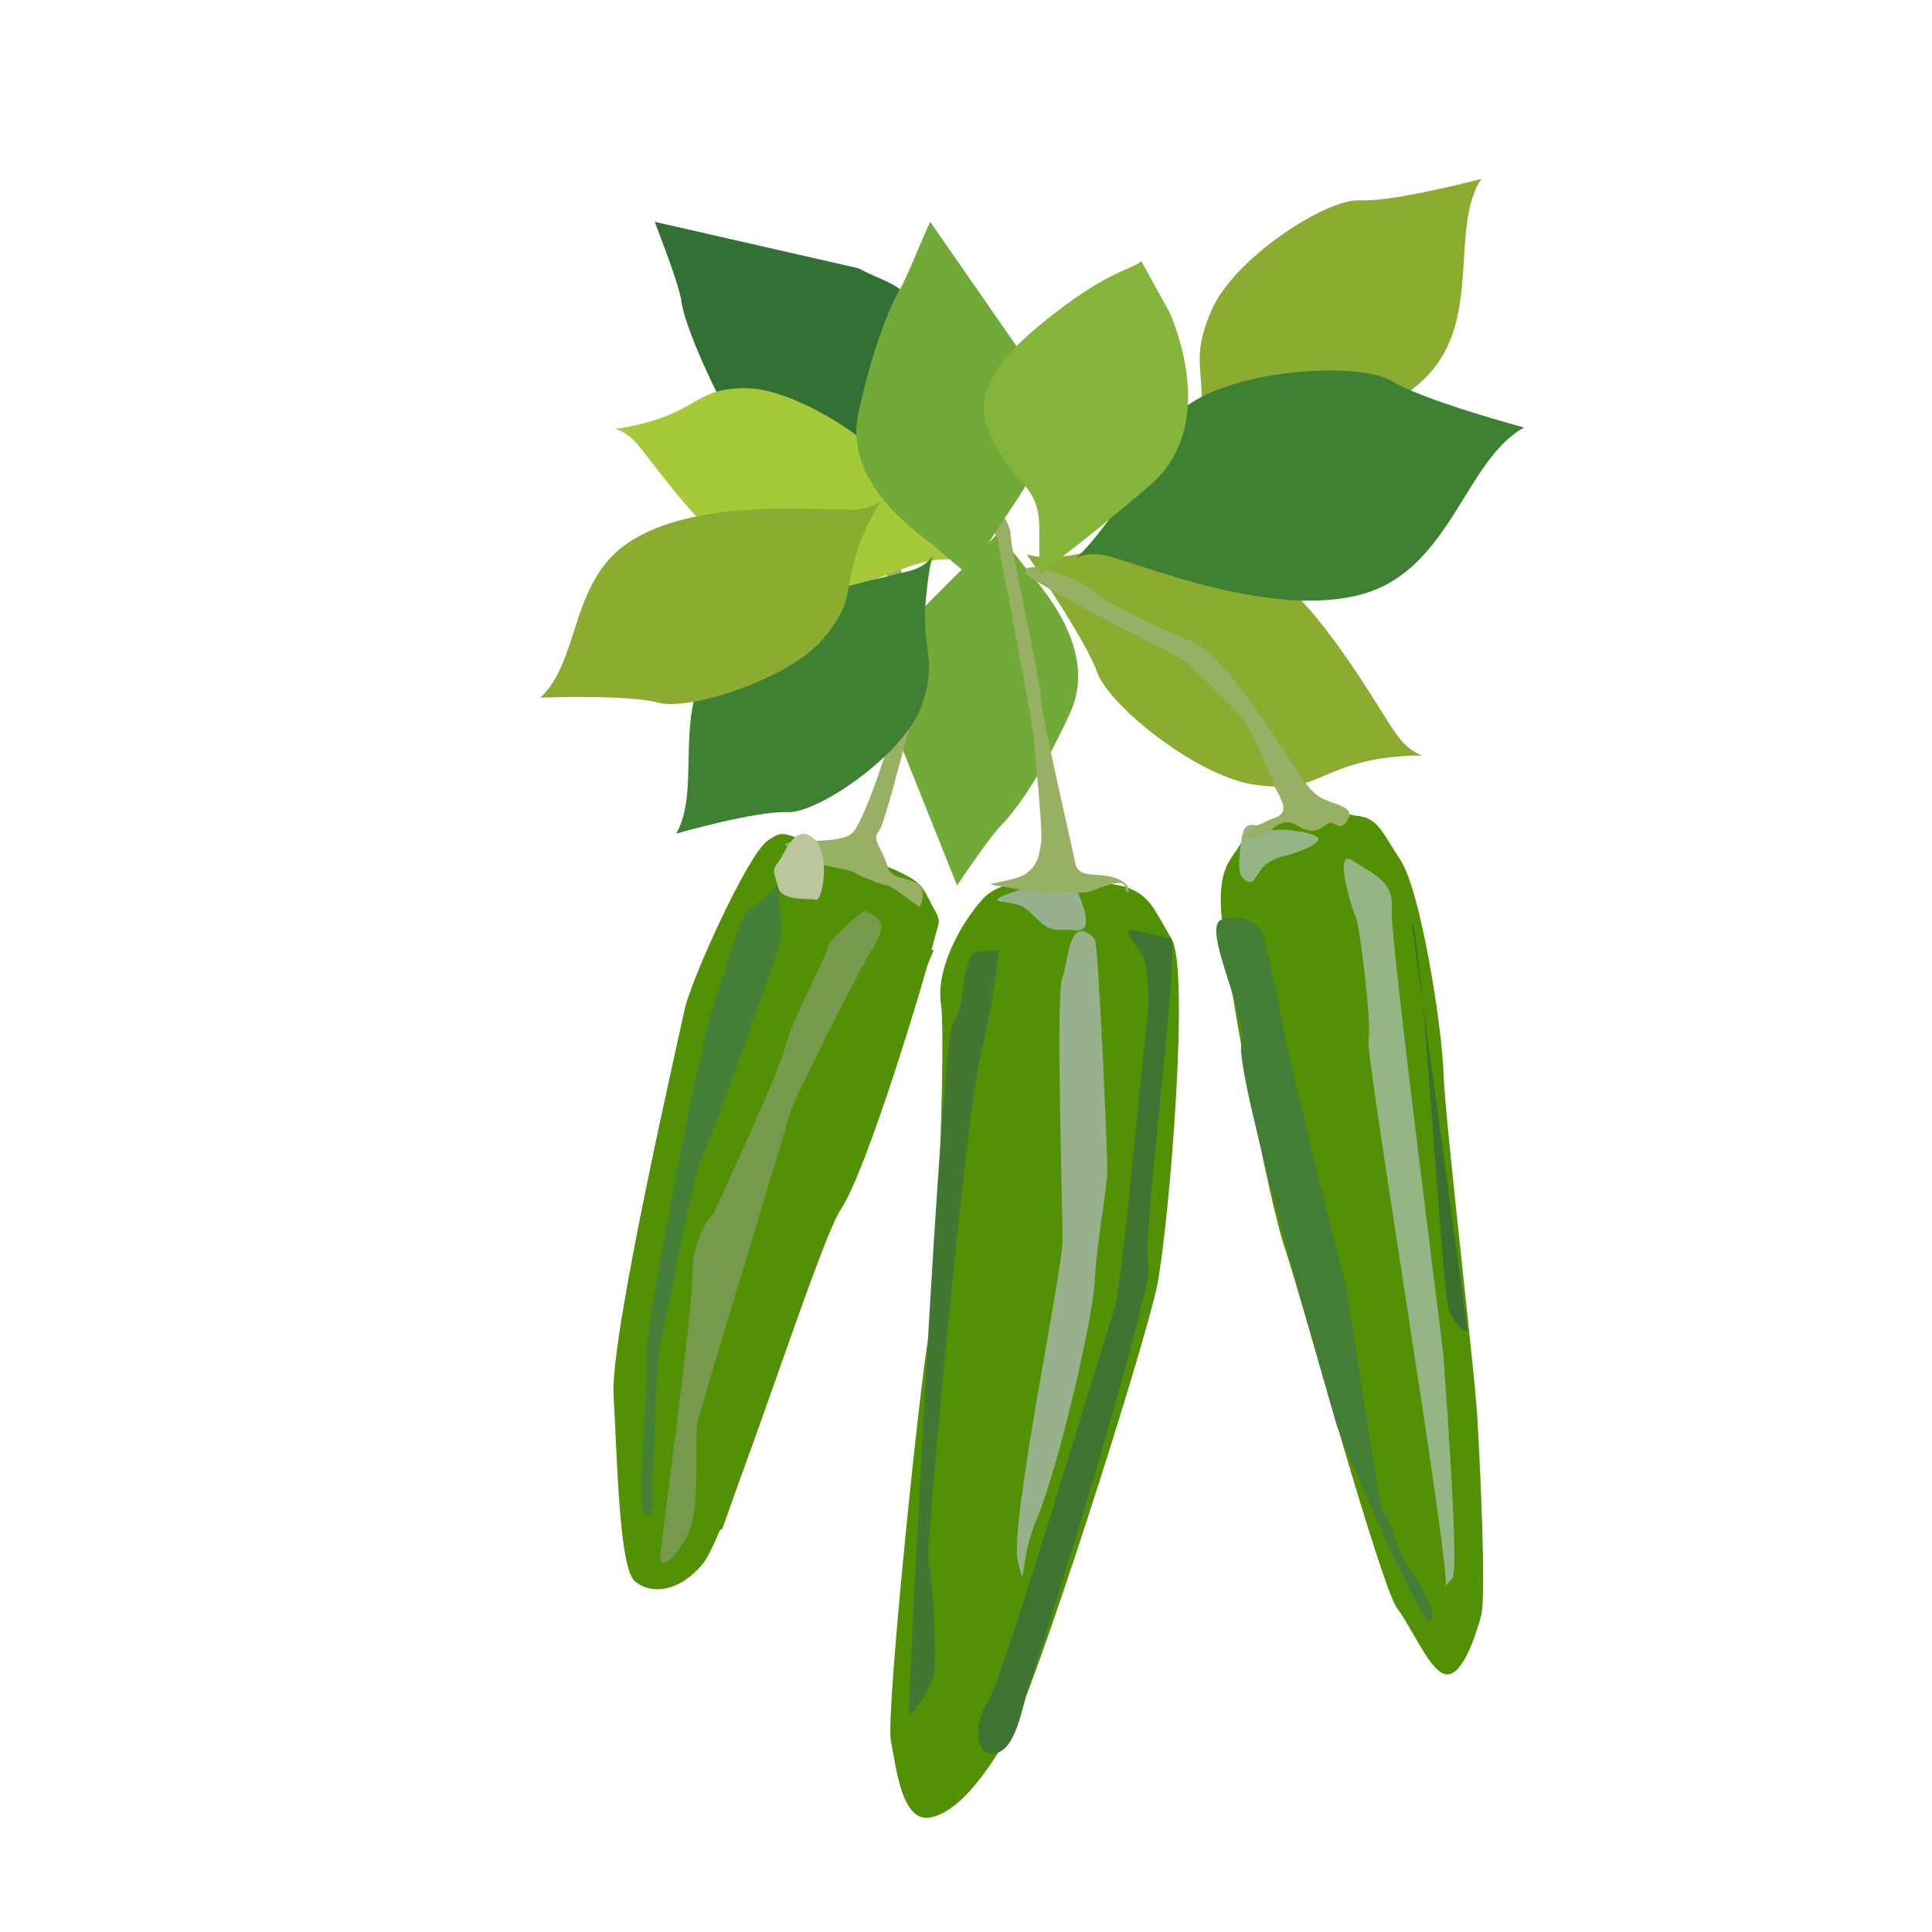<?xml version="1.0" encoding="utf-8"?>
<!-- Generator: Adobe Illustrator 24.2.1, SVG Export Plug-In . SVG Version: 6.00 Build 0)  -->
<svg version="1.1" id="Layer_1" xmlns="http://www.w3.org/2000/svg" xmlns:xlink="http://www.w3.org/1999/xlink" x="0px" y="0px"
	 viewBox="0 0 108 108" style="enable-background:new 0 0 108 108;" xml:space="preserve">
<style type="text/css">
	.st0{fill:#8BAC30;}
	.st1{fill:#72AA3A;}
	.st2{fill:#337034;}
	.st3{fill:#529104;}
	.st4{fill:#98B18D;}
	.st5{fill:#3E7532;}
	.st6{fill:#407833;}
	.st7{fill:#97B064;}
	.st8{fill:#96B586;}
	.st9{fill:#447D36;}
	.st10{fill:#3A702F;}
	.st11{fill:#77994C;}
	.st12{fill:#467F37;}
	.st13{fill:#BBC59E;}
	.st14{fill:#A5C939;}
	.st15{fill:#3F8133;}
	.st16{fill:#84B53A;}
</style>
<g>
	<path class="st0" d="M82.8,10c-1.8,2.8,0.1,7.9-3.1,11.1c-3.2,3.2-9.8,4.1-11.8,4.6c-2,0.5-1.5,2.2-0.9-1.3c0.6-3.6-0.6-4,0.7-7
		c1.2-2.9,6.4-6.3,8.3-6.2C77.9,11.3,82.8,10,82.8,10"/>
	<path class="st1" d="M49.7,40c-0.3-2.3-1.3-2.8,2.4-6.5l3.7-3.7c0,0,0.7,0.9,1.5,1.9c0.8,1,4.2,4.6,2.5,8.2
		c-1.7,3.7-3.2,5.6-3.8,6.2c-0.6,0.6-2.1,2.8-2.5,3.4"/>
	<path class="st2" d="M48,15c2.2,1.2,3.4,0.6,4.4,6.4l0.9,5.8c0,0-1.3,0-2.8,0.1c-1.5,0.1-6.9,1-9.2-3c-2.2-4-3.1-6.6-3.2-7.4
		c-0.1-0.9-1.2-3.7-1.5-4.5"/>
	<path class="st0" d="M57.4,31c3.4,0.9,7.4-2.6,11.7-0.4c4.3,2.2,7.7,8.7,9,10.5c1.3,1.8,2.7,0.8-0.9,1.3c-3.6,0.6-3.6,1.9-6.8,1.5
		c-3.3-0.3-8.5-4.5-9.1-6.4C60.6,35.6,57.4,31,57.4,31"/>
	<path class="st3" d="M58.8,49.1c-0.3,0-2.9,0-3.9,1.2c-1.1,1.2-2.6,3.8-2.3,5.8S52.3,73,51.9,74.8c-0.4,1.8-2.4,21-2.1,22.5
		c0.3,1.5,0.6,4.6,2.2,4.3s3.2-2.5,4.5-4.8c1.3-2.2,7.4-21.2,8.2-25c0.7-3.8,1.8-17.6,0.8-19.3s-1.2-2.4-2.5-2.9
		C61.5,49.2,58.8,49.1,58.8,49.1z"/>
	<path class="st4" d="M61.2,52.5c0.2,0.2,0.7,11.8,0.7,12.9c0,1.1-0.6,4-0.7,6.2c-0.1,2.2-2.1,10.6-3.2,13.2
		c-1.1,2.5-0.6,4.5-1.1,2.5s2.5-16.2,2.5-18s-0.4-14.1,0-14.7C59.7,54,59.7,50.9,61.2,52.5z"/>
	<path class="st4" d="M57.8,49.5c1-0.4,1.6-1.4,2.3,0c0.6,1.4,1,2.6,0,2.5s-1.3,0.2-2.1-0.6c-0.8-0.8-0.8-0.8-2-1
		C54.9,50.3,57.8,49.5,57.8,49.5z"/>
	<path class="st5" d="M65.5,52.5c0.3,2-1.7,17.2-1.3,18.2C64.6,71.8,58,93,57.6,94c-0.4,1-0.7,3.7-1.9,4c-1.2,0.3-1.3-1.7-0.5-2.8
		s6.7-21,7.1-22s1.6-14.7,1.8-15.9c0.2-1.2,0.1-3.1-0.2-3.8s-1.3-1.5-0.6-1.5C64,52.1,65.5,52.5,65.5,52.5z"/>
	<path class="st6" d="M55.8,53.1c0,0.7-0.3,3-1,6C54,62.3,51.7,87,51.9,87.4c0.2,0.3,0.5,5.3,0.3,6.2c-0.2,0.8-1.4,2.8-1.4,2
		s1.8-37.7,2.5-38.5s0.4-3.9,1.4-3.9C55.8,53.1,55.8,53.1,55.8,53.1z"/>
	<path class="st7" d="M58.2,47.1c-0.1,0.5-0.1,1.2-0.8,1.7c-0.6,0.5-2.8,0.6-1.7,0.7c1.4,0.2,2.8,0.6,3.2,0.4c0.5-0.1,1.2,0,1.7,0
		c0.5,0,2.2-1,2.3-0.3s0.6-0.1-0.5-0.5c-1.1-0.4-2.1,0.1-2.3-0.9s-1.9-8.3-1.9-9.1c0-0.8-1.7-8.5-1.7-9.1c0-0.6-0.4-1.3-1-1.7
		c-0.7-0.3-1.5-0.6-1.6-0.3c-0.1,0.3-0.5,1.1,0,1.1c0.5,0.1,1.1,0.3,1.3,0.4c0.3,0.1,0.6,0.5,0.6,0.8c0,0.3,1.9,9.7,2,11.1
		C57.9,42.7,58.3,46.4,58.2,47.1z"/>
	<path class="st3" d="M73.3,45.7c-1.8,0.3-3.2,0-3.8,1.2c-0.6,1.2-1.5,1.4-1.2,4.5c0.3,3.1,2.5,15.5,3.6,18.6
		c1,3.1,5.3,18.7,6.2,19.9c0.9,1.2,1.9,3.7,2.8,3.7c0.9,0,1.6-2.2,1.9-3.3s-0.1-9.2-0.2-10.7c0-1.6-1.8-16.7-1.9-19.5
		c-0.1-2.9-1.3-10.3-2.4-12c-1.1-1.7-1.3-2.4-2.5-2.5C74.6,45.3,73.3,45.7,73.3,45.7z"/>
	<path class="st8" d="M75.6,48.1c1.6,1,2.3,1.3,2.2,2.8c-0.1,1.5,2.9,24.7,2.9,25c0,0.3,0.9,11.8,0.5,12.3c-0.4,0.5-0.8,0.9-0.4,0.5
		c0.4-0.5-4.5-29.8-4.3-30.6c0.2-0.8-0.5-6.4-0.7-6.8S74.5,47.4,75.6,48.1z"/>
	<path class="st8" d="M72,47.8c0.7-0.2,1.7-0.6,1.7-0.9c0-0.3-1.7-0.6-2.4-0.5s-1.7-1-1.9,0.5c-0.2,1.5-0.2,2,0.2,2.3
		c0.5,0.3,0.5-0.1,0.9-0.6C70.9,48,72,47.8,72,47.8z"/>
	<path class="st9" d="M70.5,52c0.3,0.7,0.9,3.8,1.3,5.8c0.4,2.1,3.2,13.2,3.4,13.9c0.2,0.8,1.9,12.7,2.1,12.8c0.3,0.1,1,2.7,1.6,3.4
		c0.6,0.7,1.5,2.5,1,2.7s-4.8-9.8-5.2-11C74.4,78.5,69,60,69.4,58.4c0.4-1.6-2.3-6.6-1.1-7C69.5,50.9,70.5,52,70.5,52z"/>
	<path class="st10" d="M78.9,51.5c0.6,0.4,1.7,20.8,2.1,21.8c0.4,0.9,1.1,1.3,1,1C82,73.9,78.9,51.5,78.9,51.5z"/>
	<path class="st7" d="M71.1,43.5c0,0.6,1.3,1.8,0.2,2.2c-1.1,0.4-1.9,1.1-1.9,1.1s0.6,0.2,1.2-0.1c0.7-0.4,1.1-1.1,2-0.5
		c1,0.6,1.4-0.1,1.7-0.2c0.3-0.1,0.6,0.5,1-0.1c0.4-0.6-0.1-0.8-1-1.1c-0.8-0.3-1.1-0.6-2.3-2.5c-1.2-1.8-3.8-5.8-5.3-6.4
		s-4.9-2.2-5.5-2.8s-2.9-1.4-3.3-1.4c-0.3,0-0.7,0-0.5,0.4c0.3,0.4,4.4,2.5,4.7,2.7s3.6,1.7,4.3,2.3s2.7,2.6,3,3
		c0.3,0.4,1.2,2,1.2,2.2S71.1,43.5,71.1,43.5z"/>
	<path class="st3" d="M45.6,47c-1.7-0.1-1.6-0.8-2.7,0c-1.1,0.8-4.1,7.4-4.6,9.3c-0.4,1.9-4.2,18.4-4,21.7c0.2,3.4,0.3,9.7,1.2,10.4
		c0.8,0.7,2.4,0.7,3.8-1c1.4-1.7,6.4-17.8,7.7-19.8c1.4-2,4.7-12.9,5.1-14.6c0.4-1.7,0.6-1.3,0-2.4c-0.6-1.2-0.7-1.3-1.9-1.9
		C49.1,48.2,45.6,47,45.6,47z"/>
	<path class="st11" d="M48.3,50.9c0.6,0.3,1.5,0.5,0.5,2.1s-4.6,8.8-4.7,9.4c-0.1,0.6-4.9,16.1-5.1,17.1c-0.2,1,0.2,5-0.6,6.4
		c-0.8,1.4-1.5,1.8-1.5,1.2s1.8-13.5,1.8-15.8c0-2.3,1.2-3.5,1.2-3.5s3.6-7.7,4-9.3c0.4-1.6,2.4-5.2,2.4-5.6
		C46.4,52.4,48.3,50.9,48.3,50.9z"/>
	<path class="st12" d="M43.5,49.5c0.2,2.4,0.3,2.9-0.4,4.8s-3.5,9.8-3.9,10.5c-0.4,0.7-1.8,8.2-2.2,9.9c-0.4,1.7-0.4,6.3-0.5,7.5
		s0.2,2.7-0.4,2.5s0.2-7.3,0-8.5c-0.2-1.2,3-17.7,3.7-19.7c0.7-2,1.6-5.5,2-5.6C42.1,50.8,43.5,49.5,43.5,49.5z"/>
	<path class="st3" d="M52.2,53.1c-1.4-0.1-3.8,6-4.7,7.6c-0.8,1.6-5,12.7-5.2,13.5c-0.2,0.7-2.5,9.3-2.6,10
		c-0.1,0.6,0.5,1.7,0.7,1.2s9-25.6,9.3-26.4C50.1,58.1,52.2,53.1,52.2,53.1z"/>
	<path class="st7" d="M47.7,30.9c0.3,0,1.5,0.5,2,1.5c0.5,0.9,1.3,3.6,0.7,6.4c-0.6,2.8-2.2,7.4-2.8,7.8C47.2,47,45.6,47,45.6,47
		s0,0-0.7,0c-0.7,0-1.3,0.2-0.9,0.3c0.4,0.2,0.4,0.6,1.4,0.9c1.1,0.3,2.1,0.4,2.4,0.6c0.3,0.2,1.6,0.7,1.8,0.7
		c0.2,0,1.1,0.7,1.1,0.7l0.7,0.5c0,0,0.5-0.8-0.1-1.3c-0.6-0.4-1.5-0.2-1.7-1c-0.2-0.8-0.9-1.5-0.5-1.9c0.4-0.4,1.6-5.7,2-6.5
		c0.4-0.8-0.1-6.2-0.4-7.1c-0.3-0.9-0.5-1.8-1.1-2.1c-0.6-0.3-0.8-0.8-1.3-0.9C48,30,47,29.2,46.7,29.6s-0.5,0.7-0.3,0.9
		S47.7,30.9,47.7,30.9z"/>
	<path class="st13" d="M45.6,47c0.8,0.8,0.4,3.4,0,3.3s-1.9,0.1-2.1-0.7c-0.2-0.8-0.4-0.9,0-1.4S44.5,45.8,45.6,47z"/>
	<path class="st14" d="M53.4,31.3c-2.9-0.4-5.8,2.8-9.5,1.4c-3.7-1.4-7.1-6.5-8.3-7.9c-1.2-1.4-2.3-0.4,0.6-1.2
		c2.9-0.8,2.8-1.9,5.5-1.9c2.7,0,7.3,3,8,4.5C50.4,27.8,53.4,31.3,53.4,31.3"/>
	<path class="st1" d="M57.9,20.9c0.7,2.1,1.9,2.4-0.9,6.8l-2.9,4.4c0,0-0.9-0.7-1.9-1.6c-1-0.8-5.1-3.5-4.2-7.5
		c0.9-4,1.9-6.2,2.3-6.8c0.4-0.7,1.4-3.2,1.7-3.8"/>
	<path class="st15" d="M85.2,23.9c-3.3,1.8-4.1,7.9-9,9.3c-4.9,1.4-12-1.5-14.2-2.1c-2.2-0.6-2.6,1.4-0.2-1.8
		c2.5-3.2,1.6-4.3,4.4-6.5c2.8-2.2,9.8-2.6,11.6-1.5C79.6,22.4,85.2,23.9,85.2,23.9"/>
	<path class="st15" d="M37.8,46.6c1.5-2.6-0.4-7.2,2.4-10.2c2.8-3,8.9-4,10.7-4.5c1.8-0.5,1.2-2.1,0.9,1.2c-0.4,3.3,0.7,3.6-0.3,6.4
		c-1,2.7-5.7,5.9-7.4,5.9C42.3,45.3,37.8,46.6,37.8,46.6"/>
	<path class="st0" d="M30.2,39c2.3-2.1,1.6-6.8,5.3-8.9c3.7-2.2,10.2-1.6,12.2-1.6c2-0.1,1.9-1.6,0.6,1.3c-1.3,3-0.3,3.5-2.2,5.8
		c-1.8,2.3-7.4,4.1-9.2,3.7C35.1,38.8,30.2,39,30.2,39"/>
	<path class="st16" d="M63.8,14.6c-0.6,0.5-1.7,0.5-4.7,2.8c-3,2.3-5.1,4.5-3.6,7.2c1.4,2.7,2.6,2.5,2.6,5l0,2.5
		c0,0,2.6-1.9,6.1-4.9c3.5-2.9,2-7.8,1.2-9.7C64.4,15.7,63.8,14.6,63.8,14.6"/>
</g>
</svg>
